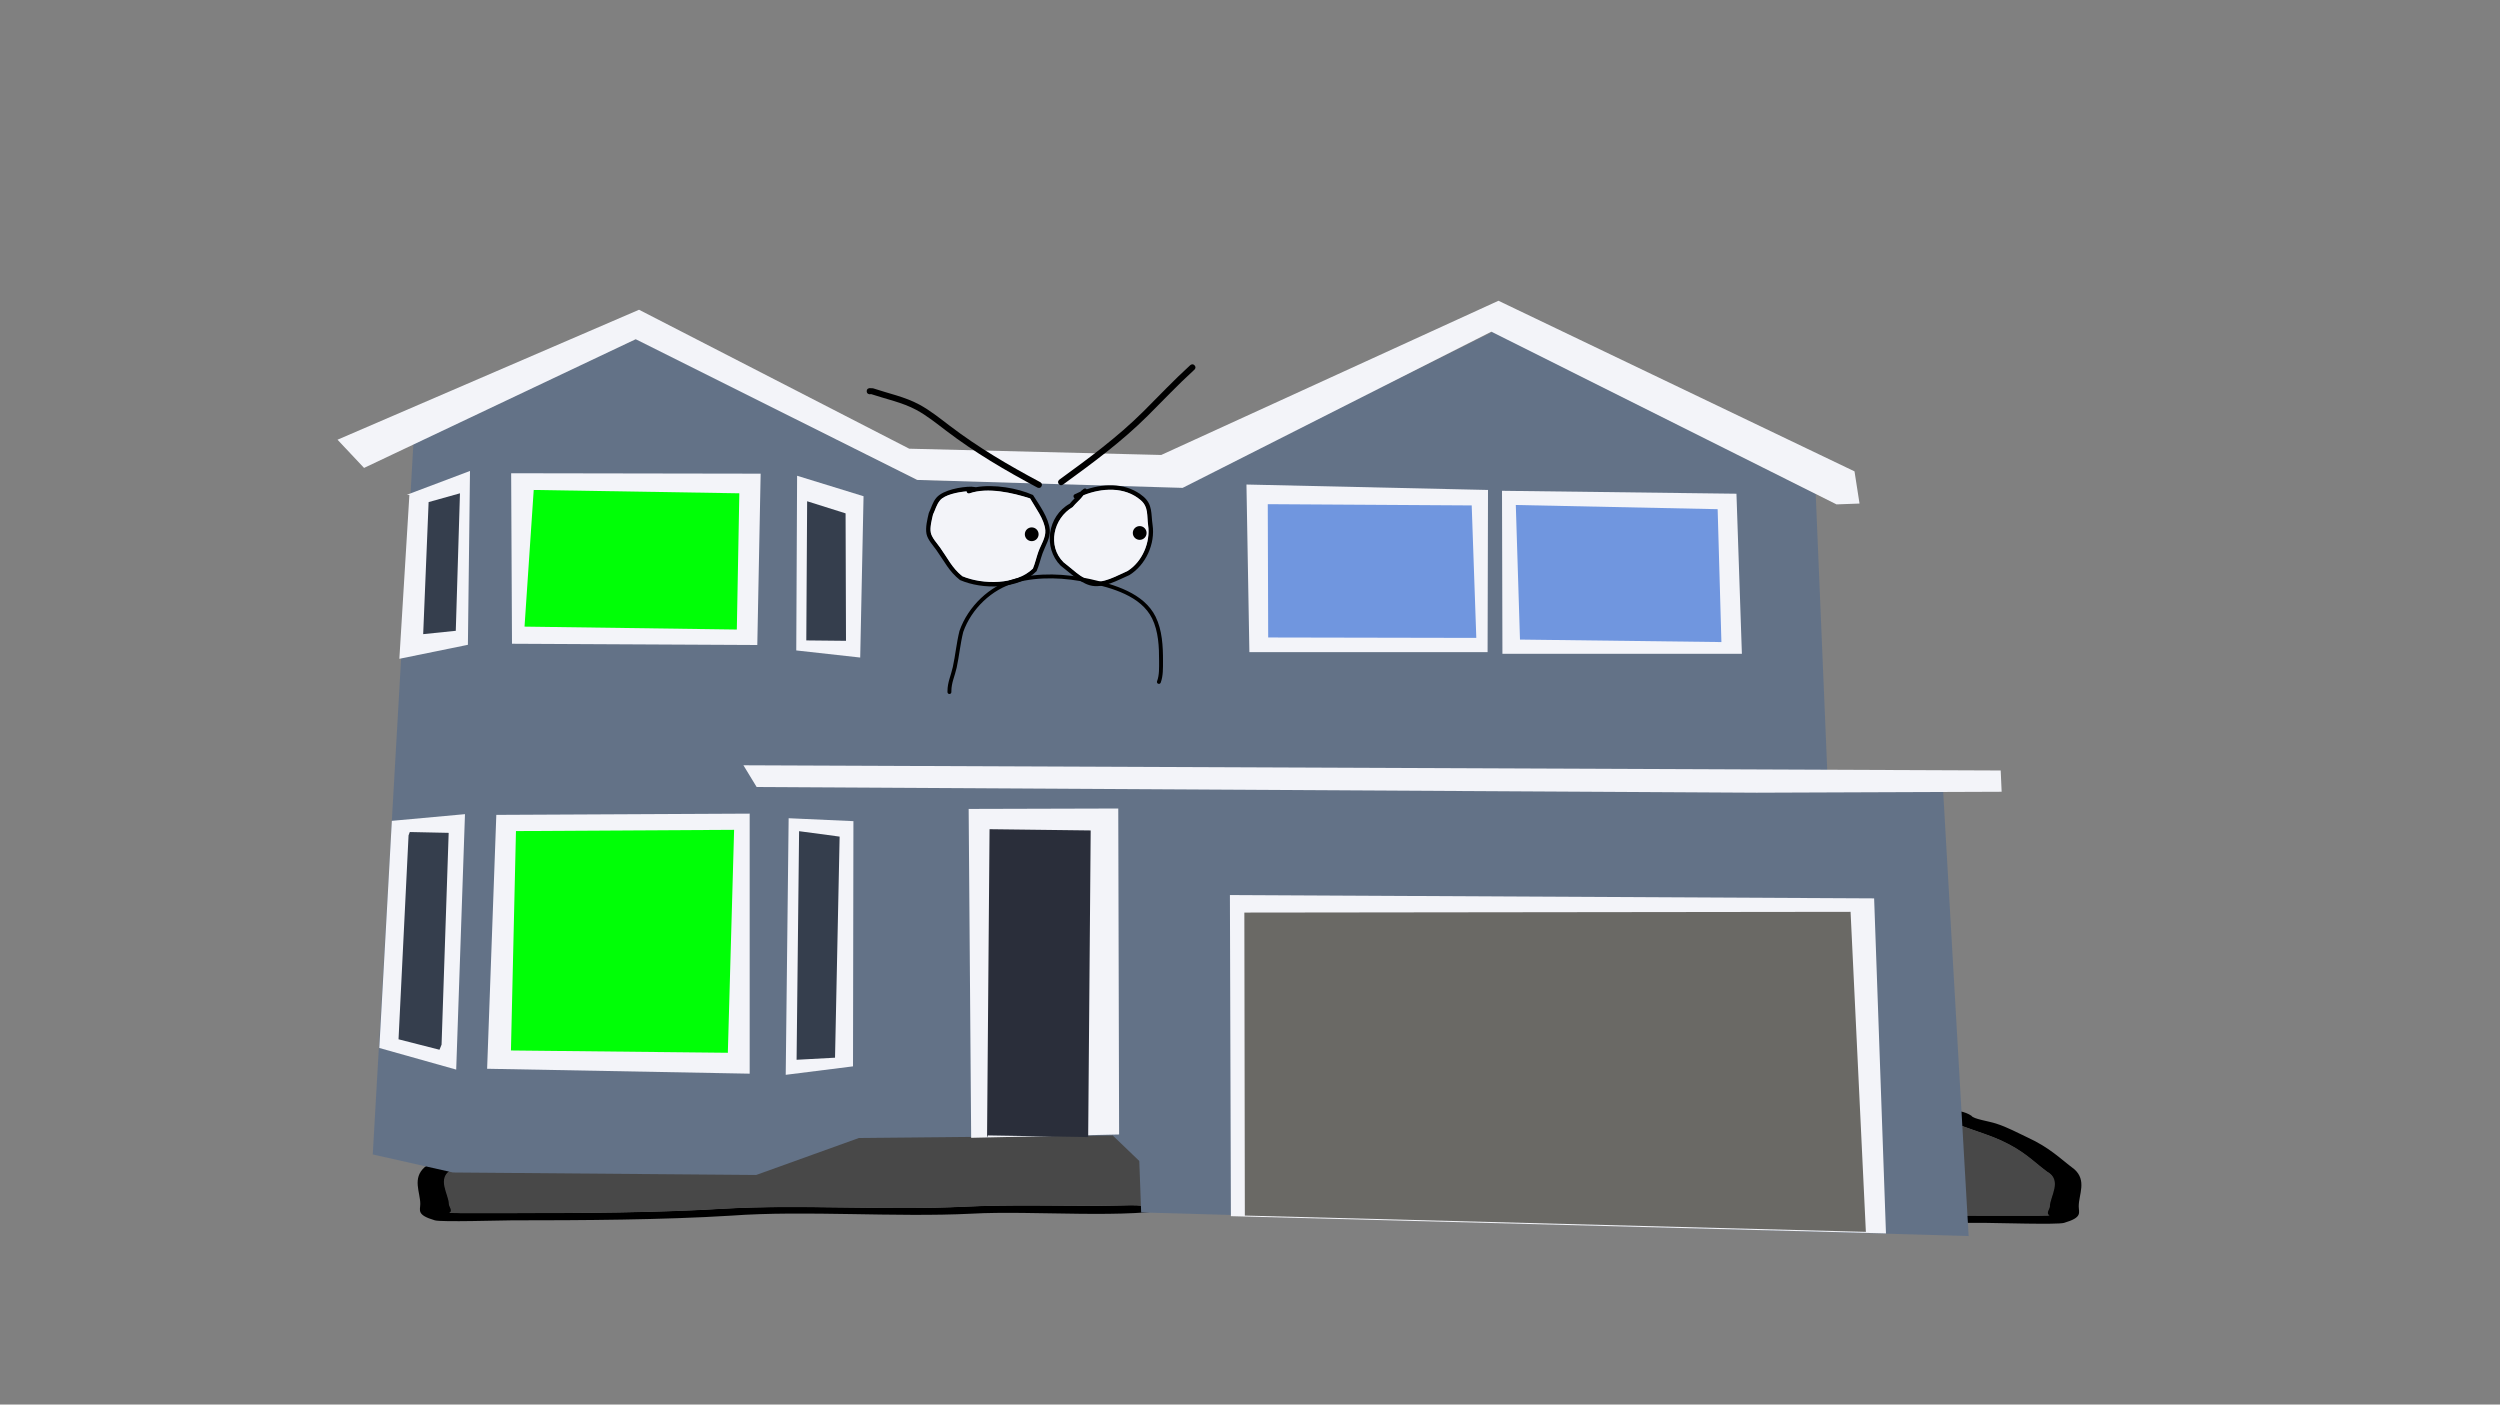 <svg version="1.1" xmlns="http://www.w3.org/2000/svg" xmlns:xlink="http://www.w3.org/1999/xlink" width="959.459" height="539.039" viewBox="0,0,959.459,539.039"><rect x="0" y="0" width="959.459" height="539.039" fill="#808080" stroke="none"/><g transform="translate(159.73,89.52)"><g data-paper-data="{&quot;isPaintingLayer&quot;:true}" fill-rule="nonzero" stroke-linejoin="miter" stroke-miterlimit="10" stroke-dasharray="" stroke-dashoffset="0" style="mix-blend-mode: normal"><path d="M-159.73,449.52v-539.039h959.459v539.039z" fill="none" stroke="#f00000" stroke-width="0" stroke-linecap="butt"/><path d="M168.59,340.376l36.43,-81.667l101.79,-0.729l-21.43,82.396z" fill="#cedce9" stroke="#000000" stroke-width="0" stroke-linecap="round"/><path d="M158.908,338.744c-3.516,-0.439 -11.882,-1.124 -8.216,-1.832c-2.005,0.227 -4.679,0.504 -6.102,0.578c-6.742,0.353 -15.478,0 -22.435,0c-19.085,0 -37.613,-0.187 -56.087,0.701c-8.349,0.401 -10.644,-0.838 -13.208,0.896c-5.288,2.909 -15.238,5.505 -21.629,8.434c-8.662,3.969 -12.022,7.802 -17.332,11.782c-6.009,3.278 -1.114,9.571 -1.114,13.219c0,0.977 1.686,2.715 0.076,3.434c1.6,0.036 3.146,0.069 4.131,0.069c6.544,0 13.087,0 19.631,0c26.029,0 56.272,-0.142 81.536,-1.72c29.997,-1.683 62.508,0.731 92.746,-0.78c16.559,-0.758 34.61,-0.307 51.47,-0.302c8.553,0.003 15.877,-0.809 19.631,0.701c0.986,0.397 0,-0.934 0,-1.401c0,-1.168 0,-2.336 0,-3.503c0,-6.539 0,-13.079 0,-19.618c0,-1.546 -1.622,-7.077 1.734,-7.675c-0.629,-0.009 -1.342,-0.025 -1.734,-0.032c-3.47,-0.063 -5.409,-0.015 -8.117,-0.498c-4.701,-0.838 -20.563,-0.202 -26.937,-0.202c-24.772,0 -49.544,0 -74.316,0c0,0 -5.609,-0 -5.609,-1.401c0,-0.058 0.009,-0.113 0.028,-0.166c-2.681,-0.142 -5.39,-0.339 -8.145,-0.683zM246.949,338.192c14.954,0 34.065,-0.665 44.277,2.176c5.852,1.628 1.994,6.848 1.994,9.034c0,6.539 0,13.079 0,19.618c0,0.747 1.932,4.451 0,4.904c-19.513,4.581 -56.29,1.009 -80.117,2.35c-29.568,1.477 -63.619,-1.338 -92.225,0.751c-26.039,1.626 -57.409,1.804 -84.256,1.804c-3.851,0 -26.946,0.729 -29.446,0c-7.169,-2.09 -5.609,-3.833 -5.609,-6.306c0,-4.473 -3.174,-9.806 1.69,-14.106c5.443,-4.079 9.26,-8.171 17.941,-12.149c3.502,-1.605 7.284,-3.751 11.81,-5.2c2.961,-0.948 8.623,-1.719 9.33,-2.952c4.798,-3.245 13.47,-2.182 23.73,-2.727c18.265,-0.971 37.166,-0.701 56.087,-0.701c6.978,0 20.613,-0.802 25.535,-0.553c8.569,0.435 13.537,2.26 21.843,2.803c6.094,0.398 12.517,0.162 19.631,1.051c0.54,0.067 1.08,0.135 1.62,0.202c18.722,0 37.444,0 56.165,0z" fill="#000000" stroke="none" stroke-width="0" stroke-linecap="butt"/><path d="M167.131,339.36c-0.018,0.053 -0.027,0.108 -0.027,0.166c0,1.401 5.636,1.404 5.636,1.404c24.772,0 49.676,0.028 74.448,0.028c6.374,0 22.25,-0.629 26.952,0.209c2.708,0.483 4.651,0.437 8.121,0.501c0.392,0.007 1.105,0.023 1.734,0.032c-3.356,0.599 -1.717,6.143 -1.717,7.689c0,6.539 -0.012,13.118 -0.012,19.657c0,1.168 -0.01,2.341 -0.01,3.509c0,0.467 0.982,1.8 -0.004,1.403c-3.753,-1.51 -11.084,-0.695 -19.637,-0.698c-16.86,-0.005 -34.962,-0.44 -51.521,0.318c-30.238,1.511 -63.046,-0.889 -93.043,0.794c-25.264,1.578 -55.629,1.696 -81.659,1.696c-6.544,0 -13.098,-0.004 -19.642,-0.004c-0.985,0 -2.533,-0.034 -4.133,-0.07c1.61,-0.719 -0.086,-2.462 -0.086,-3.439c0,-3.648 -4.921,-9.966 1.088,-13.244c5.31,-3.98 8.681,-7.839 17.343,-11.808c6.391,-2.929 16.383,-5.546 21.671,-8.455c2.564,-1.734 4.876,-0.5 13.225,-0.901c18.474,-0.888 37.123,-0.72 56.207,-0.72c6.956,0 15.771,0.349 22.513,-0.004c1.423,-0.074 4.12,-0.351 6.124,-0.578c-3.667,0.708 4.733,1.393 8.249,1.832c2.755,0.344 5.496,0.543 8.177,0.685z" fill="#484848" stroke="none" stroke-width="0" stroke-linecap="butt"/><path d="M88.503,344.497c0,0.474 1.934,1.048 0.97,1.423c2.465,0.063 4.945,0.202 7.147,0.477c8.493,1.061 25.769,4.927 27.398,7.482c0.132,0.208 -2.269,0.243 -1.862,0.427c1.353,0.613 12.382,-0.453 13.65,-0.278c0.287,0.039 0.428,0.101 0.485,0.176c-0.059,-0.232 -0.113,-0.457 -0.113,-0.598c0,-0.496 0.079,-1.031 -0.81,-1.475c-7.552,-3.913 -19.892,-7.633 -41.255,-7.633c0,0 -2.521,-0 -4.183,-0.422c-0.554,-0.079 -0.985,-0.171 -1.274,-0.28c-0.074,0.267 -0.152,0.539 -0.152,0.702zM136.177,355.007c0.383,0.287 0.27,-0.189 0.143,-0.687c-0.027,0.216 -0.404,0.491 -0.143,0.687zM145.4,350.877c6.974,3.485 -8.861,8.576 -23.245,6.232c-13.571,-2.212 -18.167,-6.658 -30.552,-8.205c-4.184,-0.523 -9.198,-0.808 -12.324,-1.678c-4.953,-1.378 -2.758,-6.084 6.715,-6.084c6.821,0 10.18,0.553 16.53,0.553h2.804c0,0 3.219,0 4.78,0.609c16.614,1.355 27.275,4.797 35.291,8.573z" fill="#000000" stroke="none" stroke-width="0" stroke-linecap="butt"/><path d="M88.447,343.748c0.289,0.108 0.72,0.201 1.274,0.28c1.662,0.422 4.194,0.419 4.194,0.419c21.364,0 34.148,3.802 41.701,7.715c0.888,0.444 0.786,0.989 0.786,1.485c0,0.141 0.044,0.369 0.103,0.601c-0.056,-0.075 -0.196,-0.137 -0.483,-0.176c-1.269,-0.174 -12.393,0.91 -13.746,0.297c-0.407,-0.184 1.728,-0.342 1.596,-0.55c-1.629,-2.556 -18.988,-6.402 -27.481,-7.463c-2.203,-0.275 -4.696,-0.408 -7.161,-0.471c0.964,-0.375 -0.947,-0.958 -0.947,-1.431c0,-0.163 0.091,-0.438 0.165,-0.706z" fill="#ffffff" stroke="none" stroke-width="0" stroke-linecap="butt"/><path d="M351.466,340.98l-21.639,-31.703l102.785,0.281l36.786,31.422z" fill="#cedce9" stroke="#000000" stroke-width="0" stroke-linecap="round"/><path d="M479.175,339.332c-2.782,0.347 -5.517,0.546 -8.224,0.69c0.018,0.053 0.028,0.109 0.028,0.167c0,1.415 -5.663,1.415 -5.663,1.415c-25.014,0 -50.028,0 -75.042,0c-6.437,0 -22.453,-0.642 -27.201,0.204c-2.735,0.487 -4.692,0.439 -8.196,0.503c-0.396,0.007 -1.115,0.023 -1.75,0.032c3.388,0.604 1.75,6.189 1.75,7.75c0,6.603 0,13.206 0,19.81c0,1.179 0,2.358 0,3.537c0,0.472 -0.996,1.816 0,1.415c3.79,-1.524 11.186,-0.705 19.822,-0.708c17.025,-0.005 35.251,-0.46 51.972,0.305c30.534,1.526 63.362,-0.912 93.652,0.788c25.511,1.593 56.049,1.737 82.332,1.737c6.607,0 13.215,0 19.822,0c0.994,0 2.555,-0.033 4.171,-0.07c-1.626,-0.726 0.076,-2.481 0.076,-3.467c0,-3.684 4.943,-10.039 -1.125,-13.349c-5.362,-4.019 -8.754,-7.889 -17.501,-11.897c-6.454,-2.957 -16.5,-5.579 -21.84,-8.517c-2.589,-1.751 -4.906,-0.5 -13.337,-0.905c-18.654,-0.897 -37.364,-0.707 -56.635,-0.707c-7.025,0 -15.847,0.356 -22.654,0c-1.437,-0.075 -4.138,-0.355 -6.162,-0.584c3.702,0.715 -4.746,1.406 -8.296,1.849zM390.273,338.774c18.905,0 37.809,0 56.714,0c0.545,-0.068 1.091,-0.136 1.636,-0.204c7.183,-0.897 13.668,-0.66 19.822,-1.061c8.387,-0.547 13.403,-2.391 22.056,-2.83c4.971,-0.252 18.738,0.558 25.785,0.558c19.106,0 38.192,-0.273 56.635,0.708c10.361,0.551 19.117,-0.523 23.962,2.754c0.714,1.245 6.431,2.023 9.421,2.981c4.57,1.463 8.389,3.631 11.925,5.251c8.766,4.017 12.62,8.148 18.116,12.268c4.912,4.342 1.707,9.726 1.707,14.243c0,2.497 1.575,4.257 -5.663,6.367c-2.524,0.736 -25.845,0 -29.733,0c-27.11,0 -58.786,-0.179 -85.079,-1.822c-28.885,-2.109 -63.269,0.733 -93.126,-0.758c-24.06,-1.354 -61.197,2.253 -80.9,-2.372c-1.951,-0.458 0,-4.198 0,-4.952c0,-6.603 0,-13.206 0,-19.81c0,-2.208 -3.895,-7.479 2.014,-9.123c10.312,-2.869 29.61,-2.197 44.71,-2.197z" fill="#000000" stroke="none" stroke-width="0" stroke-linecap="butt"/><path d="M470.872,339.954c2.707,-0.143 5.475,-0.344 8.257,-0.692c3.55,-0.443 12.032,-1.136 8.329,-1.85c2.024,0.229 4.747,0.509 6.184,0.584c6.807,0.356 15.709,0.004 22.733,0.004c19.271,0 38.102,-0.169 56.756,0.727c8.43,0.405 10.766,-0.841 13.354,0.91c5.34,2.938 15.429,5.58 21.883,8.538c8.747,4.008 12.151,7.905 17.513,11.924c6.068,3.31 1.099,9.689 1.099,13.373c0,0.986 -1.713,2.746 -0.087,3.472c-1.616,0.037 -3.179,0.071 -4.173,0.071c-6.607,0 -13.226,0.004 -19.834,0.004c-26.284,0 -56.945,-0.119 -82.456,-1.712c-30.29,-1.7 -63.418,0.724 -93.952,-0.802c-16.721,-0.765 -34.999,-0.327 -52.024,-0.321c-8.637,0.003 -16.039,-0.82 -19.829,0.704c-0.996,0.401 -0.004,-0.945 -0.004,-1.417c0,-1.179 -0.01,-2.364 -0.01,-3.543c0,-6.603 -0.012,-13.246 -0.012,-19.849c0,-1.561 1.655,-7.159 -1.733,-7.764c0.636,-0.009 1.356,-0.025 1.751,-0.033c3.504,-0.064 5.466,-0.018 8.201,-0.505c4.747,-0.846 20.778,-0.211 27.215,-0.211c25.014,0 50.161,-0.028 75.175,-0.028c0,0 5.691,-0.002 5.691,-1.417c0,-0.058 -0.009,-0.114 -0.027,-0.167z" fill="#484848" stroke="none" stroke-width="0" stroke-linecap="butt"/><path d="M550.268,345.142c0,-0.164 -0.078,-0.439 -0.153,-0.709c-0.292,0.11 -0.727,0.203 -1.286,0.282c-1.678,0.426 -4.224,0.426 -4.224,0.426c-21.572,0 -34.032,3.756 -41.658,7.708c-0.897,0.448 -0.818,0.988 -0.818,1.49c0,0.143 -0.055,0.369 -0.114,0.604c0.057,-0.075 0.199,-0.137 0.489,-0.177c1.281,-0.176 12.417,0.901 13.784,0.281c0.411,-0.186 -2.014,-0.221 -1.881,-0.431c1.645,-2.581 19.09,-6.484 27.665,-7.556c2.224,-0.278 4.728,-0.418 7.217,-0.482c-0.973,-0.379 0.979,-0.958 0.979,-1.436zM501.984,355.06c-0.128,0.503 -0.242,0.984 0.144,0.694c0.264,-0.198 -0.117,-0.476 -0.144,-0.694zM492.815,351.584c8.094,-3.812 18.86,-7.289 35.636,-8.657c1.576,-0.615 4.827,-0.615 4.827,-0.615h2.832c6.412,0 9.804,-0.558 16.692,-0.558c9.565,0 11.782,4.752 6.78,6.143c-3.156,0.878 -8.219,1.166 -12.444,1.694c-12.506,1.562 -17.147,6.052 -30.85,8.285c-14.524,2.368 -30.514,-2.774 -23.472,-6.293z" fill="#000000" stroke="none" stroke-width="0" stroke-linecap="butt"/><path d="M550.325,344.385c0.075,0.27 0.167,0.549 0.167,0.713c0,0.478 -1.929,1.066 -0.956,1.445c-2.489,0.064 -5.007,0.198 -7.231,0.476c-8.576,1.071 -26.105,4.955 -27.75,7.536c-0.134,0.21 2.022,0.369 1.611,0.555c-1.366,0.619 -12.599,-0.476 -13.88,-0.3c-0.29,0.04 -0.431,0.102 -0.488,0.178c0.06,-0.234 0.104,-0.464 0.104,-0.607c0,-0.501 -0.104,-1.051 0.793,-1.499c7.626,-3.951 20.536,-7.791 42.108,-7.791c0,0 2.557,0.003 4.235,-0.423c0.56,-0.079 0.995,-0.173 1.287,-0.282z" fill="#ffffff" stroke="none" stroke-width="0" stroke-linecap="butt"/><g><path d="M267.318,346.263l-97.407,0.954l-39.428,14.197l-116.376,-0.954l-30.779,-6.919l15.747,-275.4l85.656,-37.639l107.607,54.161l100.867,2.625l120.312,-59.649l123.593,62.393l4.772,114.347l44.14,-0.239l9.782,170.716l-317.572,-9.067l-0.716,-19.744z" fill="#637287" stroke="#000000" stroke-width="0" stroke-linecap="round"/><path d="M212.987,347.157l-0.962,-126.223l57.418,-0.16l0.321,125.1z" fill="#f3f4f9" stroke="#000000" stroke-width="0" stroke-linecap="round"/><path d="M219.081,347.157l0.962,-118.445l38.813,0.481l-0.962,117.683l-38.492,-0.642z" fill="#2a2e3a" stroke="#000000" stroke-width="0" stroke-linecap="round"/><path d="M141.816,322.979l1.123,-98.477l24.86,1.123l-0.16,94.106z" fill="#f3f4f9" stroke="#000000" stroke-width="0" stroke-linecap="round"/><path d="M145.986,317.205l0.962,-87.731l15.557,2.085l-1.764,84.844z" fill="#353e4d" stroke="#000000" stroke-width="0" stroke-linecap="round"/><path d="M27.22,320.653l3.528,-97.434l97.234,-0.481v99.8z" fill="#f3f4f9" stroke="#000000" stroke-width="0" stroke-linecap="round"/><path d="M36.362,313.636l1.925,-84.202l83.721,-0.481l-2.406,85.566z" fill="#00ff06" stroke="#000000" stroke-width="0" stroke-linecap="round"/><path d="M-14.159,312.674l4.812,-87.169l28.067,-2.566l-3.368,98.035z" fill="#f3f4f9" stroke="#000000" stroke-width="0" stroke-linecap="round"/><path d="M8.937,313.355l-15.718,-4.01l3.849,-78.268l0.481,-1.283l14.916,0.321l-2.727,81.275z" fill="#353e4d" stroke="#000000" stroke-width="0" stroke-linecap="round"/><path d="M-3.574,100.364l24.218,-9.142l-0.802,66.72l-26.303,5.373l3.849,-62.871z" fill="#f3f4f9" stroke="#000000" stroke-width="0" stroke-linecap="round"/><path d="M16.795,99.803l-1.604,52.767l-12.51,1.283l2.085,-50.682z" fill="#353e4d" stroke="#000000" stroke-width="0" stroke-linecap="round"/><path d="M130.91,158.022l-94.146,-0.481l-0.321,-65.437l95.75,0.16z" fill="#f3f4f9" stroke="#000000" stroke-width="0" stroke-linecap="round"/><path d="M41.575,150.965l3.528,-52.446l78.91,1.283l-0.962,52.286z" fill="#00ff06" stroke="#000000" stroke-width="0" stroke-linecap="round"/><path d="M170.404,162.834l-24.539,-2.727l0.321,-67.041l25.501,7.859z" fill="#f3f4f9" stroke="#000000" stroke-width="0" stroke-linecap="round"/><path d="M149.715,156.258l0.321,-53.408l14.755,4.651l0.16,48.917z" fill="#353e4d" stroke="#000000" stroke-width="0" stroke-linecap="round"/><path d="M508.777,161.39h-91.901l-0.16,-62.55l89.976,1.123z" fill="#f3f4f9" stroke="#000000" stroke-width="0" stroke-linecap="round"/><path d="M423.613,155.937l-1.604,-51.644l77.466,1.604l1.443,51.003z" fill="#7096df" stroke="#000000" stroke-width="0" stroke-linecap="round"/><path d="M319.763,160.749l-1.123,-64.314l92.703,2.085l-0.16,62.229z" fill="#f3f4f9" stroke="#000000" stroke-width="0" stroke-linecap="round"/><path d="M326.98,155.135l-0.16,-51.163l78.268,0.481l1.764,50.842z" fill="#7096df" stroke="#000000" stroke-width="0" stroke-linecap="round"/><path d="M294.142,97.718l-101.845,-3.047l-108.06,-54.01l-104.25,49.399l-10.184,-10.826l115.718,-49.88l103.689,53.328l96.712,2.406l129.431,-59.182l136.648,65.477l1.925,12.35l-8.821,0.321l-132.478,-66.279z" fill="#f3f4f9" stroke="#000000" stroke-width="0" stroke-linecap="round"/><path d="M130.665,212.528l-5.082,-8.348l482.523,1.996l0.363,8.167l-94.009,0.363z" fill="#f3f4f9" stroke="#000000" stroke-width="0" stroke-linecap="round"/><path d="M312.669,377.229l-0.379,-123.242l247.241,1.278l4.545,128.592z" fill="#f3f4f9" stroke="#000000" stroke-width="0" stroke-linecap="round"/><path d="M550.489,260.426l5.871,122.816l-238.34,-6.25l-0.189,-116.282z" fill="#6a6965" stroke="#000000" stroke-width="0" stroke-linecap="round"/><path d="M214.795,97.464c7.024,-1.214 15.943,0.33 21.92,2.986c2.382,3.783 6.058,8.759 6.444,13.398c0.262,3.146 -1.74,6.106 -2.754,8.933c-0.819,2.285 -1.333,4.659 -2.304,6.888c-6.939,7.127 -20.781,7.171 -29.411,3.418c-4.257,-3.364 -5.954,-7.143 -9.036,-11.472c-1.286,-1.807 -3.374,-4.029 -3.809,-6.232c-0.481,-2.437 0.331,-5.675 0.884,-8.018c1.015,-2.072 1.416,-4.153 2.968,-5.929c2.618,-2.996 9.579,-4.18 13.352,-4.176l1.627,0.179c0,0 0.048,0.005 0.12,0.025zM211.24,99.097c-3.395,0.276 -8.439,1.311 -10.185,3.461c-1.374,1.692 -1.714,3.458 -2.667,5.397c-0.45,1.96 -1.26,4.918 -0.845,6.956c0.401,1.968 2.385,4.056 3.555,5.691c2.952,4.126 4.509,7.735 8.498,10.971c7.905,3.327 20.562,3.37 27.046,-2.894c0.875,-2.094 1.339,-4.356 2.105,-6.494c0.907,-2.532 2.892,-5.372 2.656,-8.193c-0.353,-4.219 -3.828,-8.652 -5.83,-12.201c-6.709,-2.157 -16.198,-4.355 -23.171,-1.939c0,0 -0.836,0.279 -1.114,-0.557c-0.023,-0.07 -0.039,-0.136 -0.048,-0.198z" fill="#000000" stroke="none" stroke-width="0.5" stroke-linecap="butt"/><path d="M211.262,99.242c0.279,0.836 1.117,0.556 1.117,0.556c6.973,-2.416 16.528,-0.203 23.238,1.954c2.002,3.549 5.492,8.015 5.845,12.234c0.236,2.821 -1.751,5.685 -2.658,8.216c-0.766,2.138 -1.238,4.418 -2.113,6.511c-6.485,6.264 -19.22,6.237 -27.126,2.909c-3.989,-3.236 -5.571,-6.881 -8.523,-11.007c-1.17,-1.635 -3.155,-3.74 -3.556,-5.708c-0.415,-2.038 0.4,-5.014 0.849,-6.974c0.952,-1.94 1.301,-3.719 2.674,-5.411c1.746,-2.15 6.812,-3.203 10.207,-3.479c0.009,0.062 0.024,0.128 0.047,0.198z" fill="#f3f4f9" stroke="none" stroke-width="0.5" stroke-linecap="butt"/><path d="M257.33,98.271c7.294,-2.407 15.643,-2.383 21.757,2.789c3.598,3.064 2.892,6.6 3.519,10.827c1.079,7.27 -2.57,15.365 -8.884,19.296c-4.399,1.892 -10.216,5.343 -15.188,3.927c-4.176,-1.189 -7.837,-5.012 -11.22,-7.549c-6.773,-6.836 -5.067,-19.015 3.511,-23.778c0.588,-0.745 1.235,-1.398 1.884,-2.052c-0.127,-0.074 -0.248,-0.197 -0.346,-0.391c-0.394,-0.788 0.394,-1.182 0.394,-1.182c0.729,-0.364 1.478,-0.706 2.245,-1.022c0.044,-0.062 0.087,-0.124 0.13,-0.188l0.976,-0.794c0,0 0.675,-0.54 1.222,0.118zM256.128,100.576c-1.25,1.721 -2.836,2.915 -4.157,4.545c-7.454,4.358 -9.766,14.897 -3.502,21.108c3.162,2.372 6.624,6.06 10.522,7.179c4.463,1.281 9.975,-2.105 13.918,-3.788c5.728,-3.533 8.887,-11.019 7.948,-17.525c-0.532,-3.686 0.257,-7.032 -2.908,-9.69c-6.127,-5.185 -14.716,-4.652 -21.82,-1.829z" fill="#000000" stroke="none" stroke-width="0.5" stroke-linecap="butt"/><path d="M277.992,102.365c3.165,2.658 2.389,6.03 2.922,9.717c0.939,6.506 -2.242,14.052 -7.97,17.585c-3.943,1.683 -9.503,5.079 -13.966,3.798c-3.898,-1.118 -7.395,-4.831 -10.557,-7.202c-6.264,-6.211 -3.945,-16.825 3.509,-21.183c1.321,-1.63 2.925,-2.836 4.175,-4.557c7.105,-2.823 15.761,-3.341 21.887,1.843z" fill="#f3f4f9" stroke="none" stroke-width="0.5" stroke-linecap="butt"/><path d="M233.582,115.525c0,-1.46 1.183,-2.643 2.643,-2.643c1.46,0 2.643,1.183 2.643,2.643c0,1.46 -1.183,2.643 -2.643,2.643c-1.46,0 -2.643,-1.183 -2.643,-2.643z" fill="#000000" stroke="none" stroke-width="0.5" stroke-linecap="butt"/><path d="M275.024,115.026c0,-1.46 1.183,-2.643 2.643,-2.643c1.46,0 2.643,1.183 2.643,2.643c0,1.46 -1.183,2.643 -2.643,2.643c-1.46,0 -2.643,-1.183 -2.643,-2.643z" fill="#000000" stroke="none" stroke-width="0.5" stroke-linecap="butt"/><path d="M172.901,60.618c0,-1.175 1.175,-1.175 1.175,-1.175l1.249,0.061c5.925,1.98 12.204,3.25 17.735,6.227c4.176,2.248 7.944,5.301 11.709,8.154c10.959,8.35 22.586,15.163 34.734,21.64c0,0 1.037,0.553 0.484,1.589c-0.553,1.037 -1.589,0.484 -1.589,0.484c-12.256,-6.538 -23.991,-13.417 -35.049,-21.843c-3.667,-2.778 -7.335,-5.766 -11.402,-7.956c-5.404,-2.909 -11.574,-4.132 -17.365,-6.067l-0.504,0.061c0,0 -1.175,0 -1.175,-1.175z" fill="#000000" stroke="none" stroke-width="0.5" stroke-linecap="butt"/><path d="M298.731,50.71c0.791,0.869 -0.078,1.659 -0.078,1.659l-0.208,0.19c-6.132,5.578 -11.85,11.674 -17.729,17.519c-10.003,9.944 -21.113,18.113 -32.483,26.381c0,0 -0.95,0.691 -1.641,-0.259c-0.691,-0.95 0.259,-1.641 0.259,-1.641c11.273,-8.198 22.29,-16.288 32.208,-26.148c5.905,-5.87 11.648,-11.987 17.805,-17.591l0.208,-0.19c0,0 0.869,-0.791 1.659,0.078z" fill="#000000" stroke="none" stroke-width="0.5" stroke-linecap="butt"/><path d="M204.646,176.819c-0.75,0 -0.75,-0.75 -0.75,-0.75v-0.353c0,-3.399 1.34,-5.999 2.057,-9.286c1.003,-4.598 1.404,-9.247 2.552,-13.827c3.272,-9.375 11.531,-17.333 21.098,-19.942c9.311,-2.534 19.644,-2.037 28.959,0.033c9.226,2.05 20.734,5.368 25.216,14.477c2.536,5.171 2.851,11.338 2.834,17.012c-0.008,2.725 0.085,5.683 -0.872,8.264c0,0 -0.263,0.702 -0.966,0.439c-0.702,-0.263 -0.439,-0.966 -0.439,-0.966c0.908,-2.387 0.769,-5.219 0.776,-7.743c0.016,-5.426 -0.24,-11.401 -2.68,-16.345c-4.255,-8.651 -15.454,-11.733 -24.195,-13.675c-9.073,-2.016 -19.168,-2.529 -28.239,-0.05c-9.065,2.472 -16.943,10.039 -20.055,18.925c-1.133,4.542 -1.53,9.155 -2.523,13.716c-0.692,3.18 -2.023,5.707 -2.023,8.967v0.353c0,0 0,0.75 -0.75,0.75z" data-paper-data="{&quot;index&quot;:null}" fill="#000000" stroke="none" stroke-width="0.5" stroke-linecap="butt"/></g></g></g></svg><!--rotationCenter:479.72973:269.51952-->